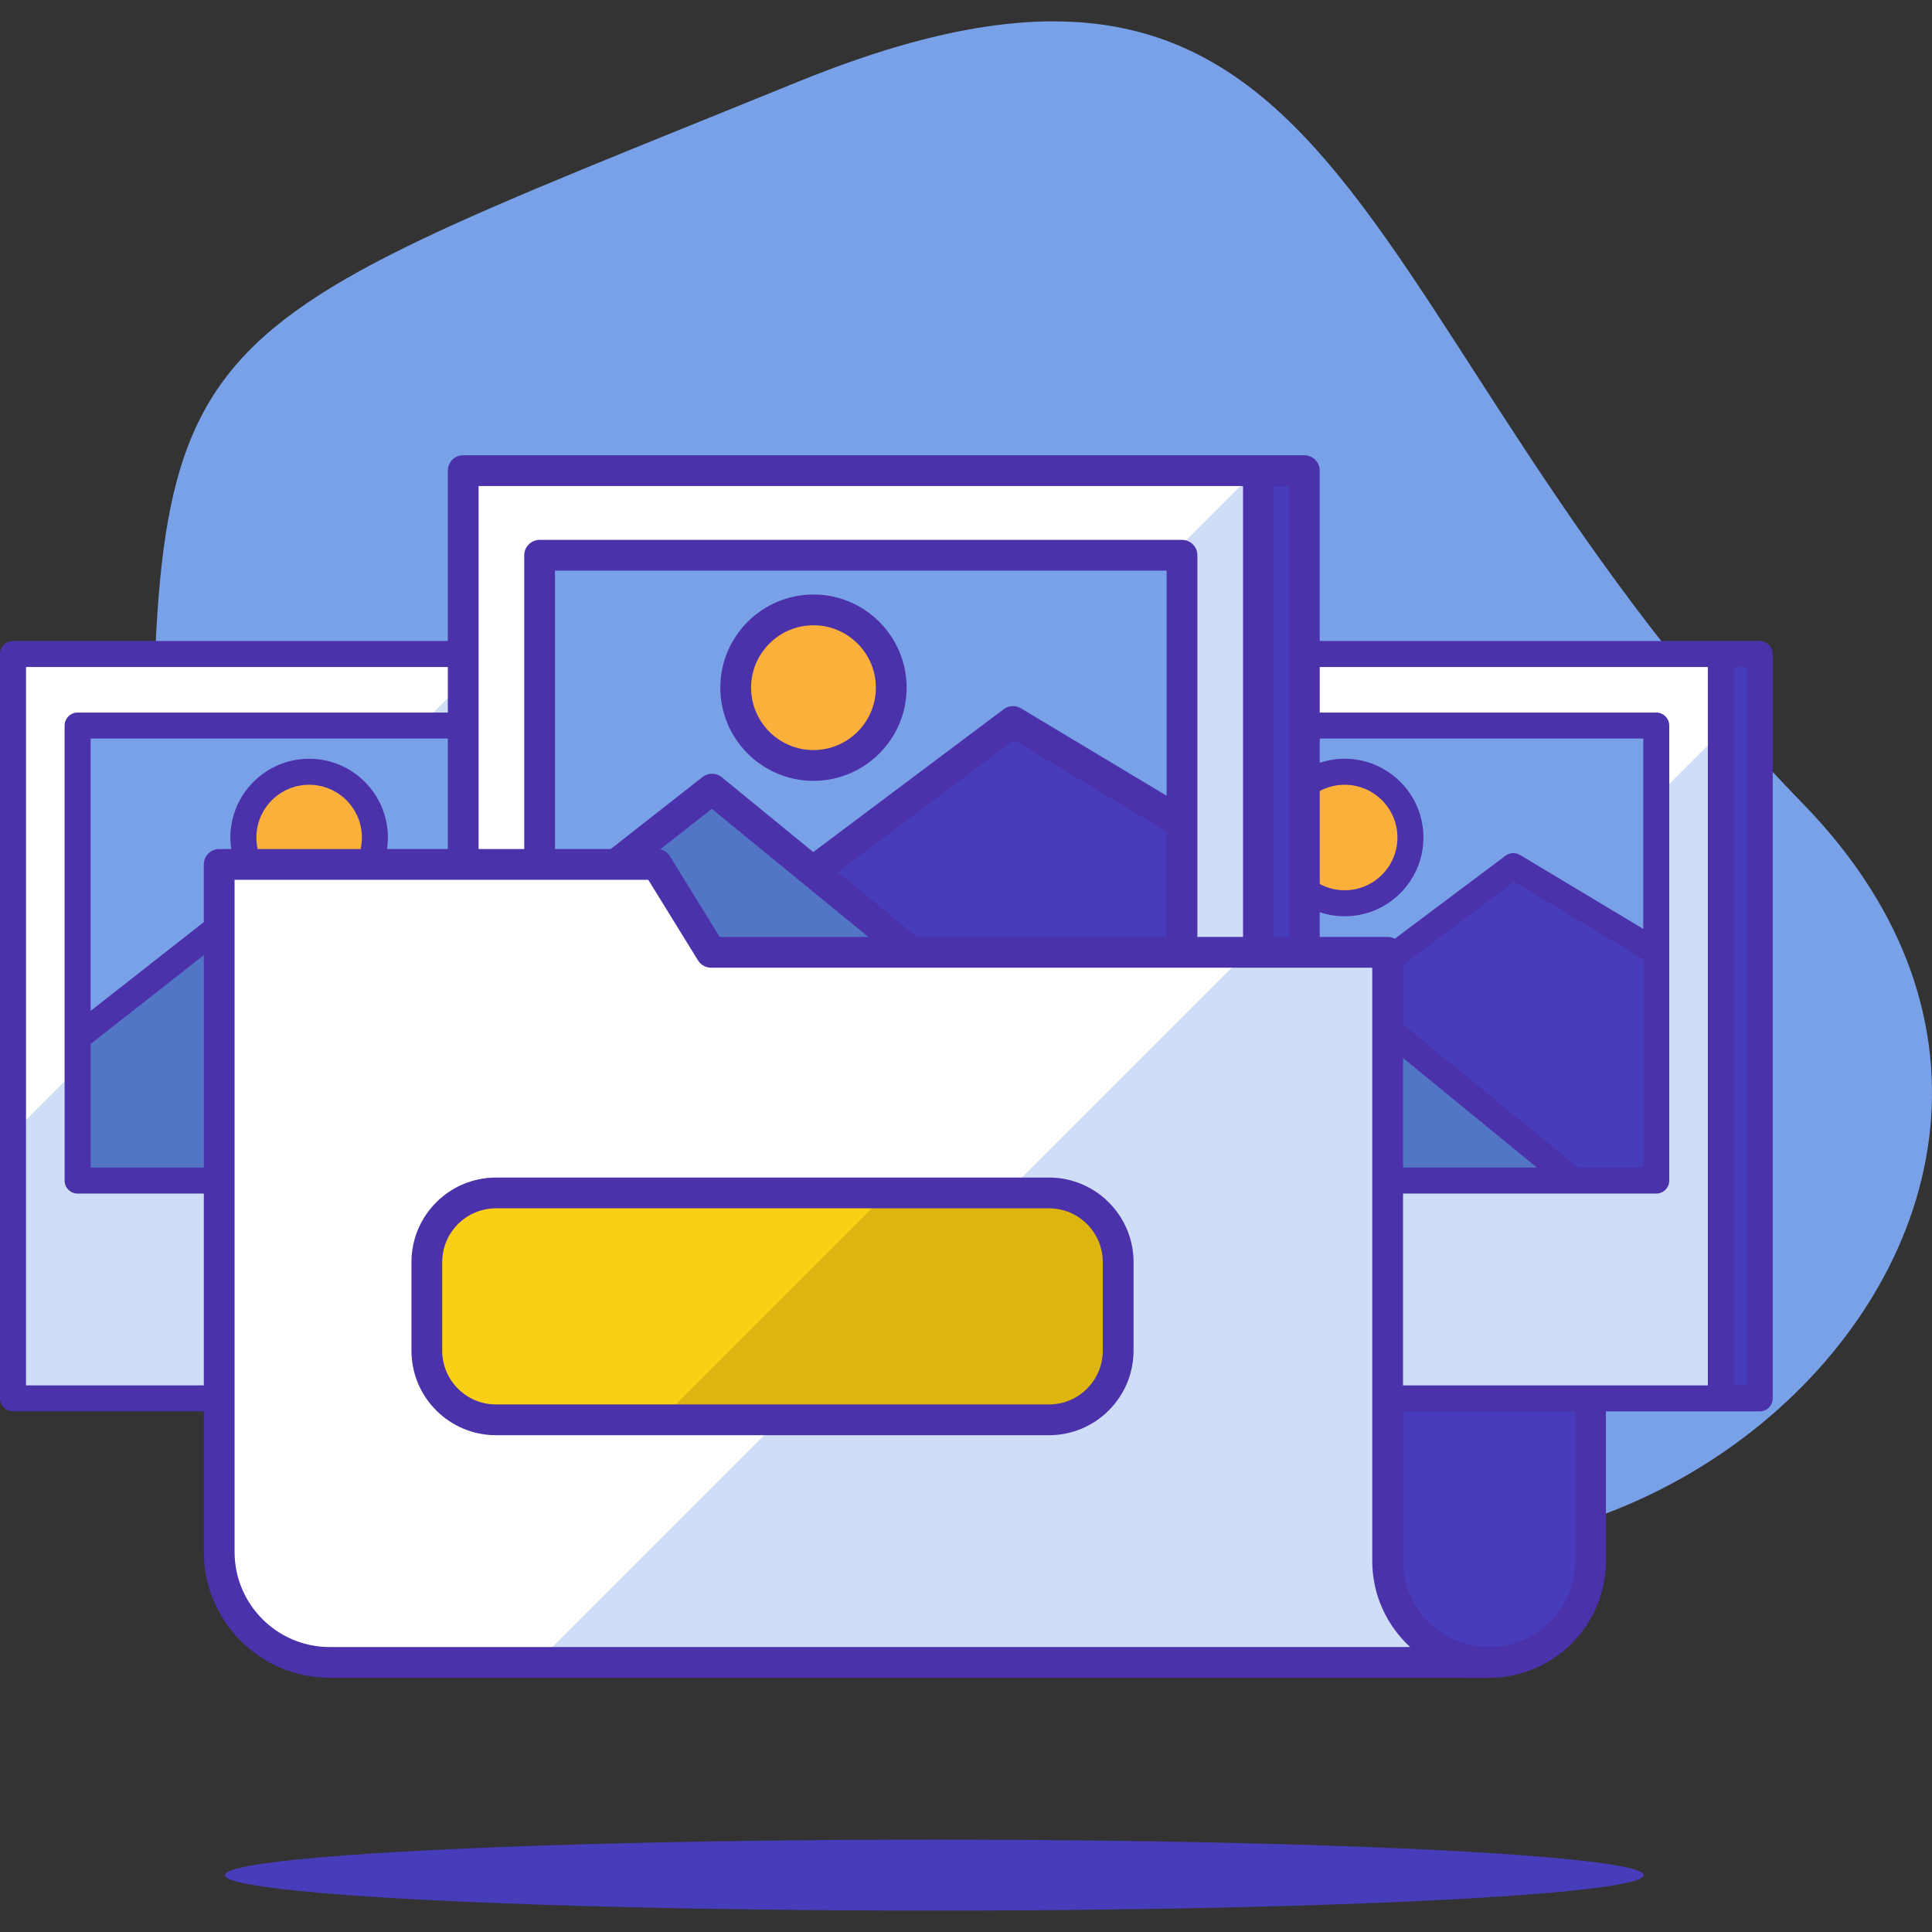<?xml version="1.0" encoding="windows-1252"?>
<!-- Generator: Adobe Illustrator 19.0.0, SVG Export Plug-In . SVG Version: 6.00 Build 0)  -->
<svg xmlns="http://www.w3.org/2000/svg" xmlns:xlink="http://www.w3.org/1999/xlink" version="1.1" id="Capa_1" x="0px" y="0px" viewBox="0 0 512 512" style="enable-background:new 0 0 512 512;" xml:space="preserve">
<rect x="0" y="0" width="512" height="512" fill="#333333" stroke="none"/>
<path style="fill:#79A1E8;" d="M477.786,212.977C589.529,327.741,401.69,482.6,284.977,372.469  C132.29,228.393,40.437,396.95,40.437,240.01S38.609,92.032,211.508,21.659C362.286-39.711,354.633,86.494,477.786,212.977z"/>
<path style="fill:#473CBA;" d="M367.736,261.333h53.768v152.341c0,14.848-12.036,26.884-26.884,26.884h-26.884L367.736,261.333  L367.736,261.333z"/>
<path style="fill:#4B31AA;" d="M421.504,257.258h-53.768c-2.251,0-4.076,1.825-4.076,4.076v1.443  c2.974,1.112,5.758,2.737,8.151,4.807v-2.174h45.616v148.265c0,12.576-10.232,22.808-22.808,22.808h-12.561  c1.591,1.466,3.028,3.16,4.32,5.165c0.616,0.955,1.128,1.956,1.558,2.987h6.683c17.071,0,30.96-13.889,30.96-30.96V261.333  C425.579,259.083,423.754,257.258,421.504,257.258z"/>
<rect x="288.166" y="173.324" style="fill:#473CBA;" width="178.17" height="197.26"/>
<rect x="277.873" y="173.324" style="fill:#FFFFFF;" width="178.17" height="197.26"/>
<polygon style="fill:#CFDDF7;" points="456.044,194.074 279.535,370.583 456.044,370.583 "/>
<path style="fill:#4B31AA;" d="M466.335,169.878H277.874c-1.903,0-3.446,1.543-3.446,3.446v197.26c0,1.903,1.543,3.446,3.446,3.446  h188.462c1.903,0,3.446-1.543,3.446-3.446v-197.26C469.781,171.421,468.238,169.878,466.335,169.878z M281.32,367.138V176.769  h171.278v190.368H281.32z M462.89,367.138h-3.4V176.769h3.4V367.138z"/>
<rect x="294.996" y="192.281" style="fill:#79A1E8;" width="143.924" height="120.585"/>
<polygon style="fill:#473CBA;" points="438.933,252.255 401.052,229.526 340.442,274.984 340.442,312.865 438.933,312.865 "/>
<polygon style="fill:#5275C6;" points="294.997,274.984 333.623,244.679 416.962,312.865 294.997,312.865 "/>
<path style="fill:#4B31AA;" d="M438.921,188.835H294.997c-1.903,0-3.446,1.543-3.446,3.446v120.584c0,1.903,1.543,3.446,3.446,3.446  h143.924c1.903,0,3.446-1.543,3.446-3.446V192.281C442.366,190.378,440.824,188.835,438.921,188.835z M435.475,195.727v50.435  l-32.651-19.59c-1.201-0.721-2.719-0.643-3.84,0.198l-42.683,32.012l-20.496-16.769c-1.248-1.022-3.039-1.039-4.309-0.045  L298.442,267.9v-72.173L435.475,195.727L435.475,195.727z M298.442,309.419V276.66l35.136-27.566l73.731,60.325H298.442z   M418.192,309.419l-56.398-46.143l39.471-29.603l34.21,20.525v55.221L418.192,309.419L418.192,309.419z"/>
<circle style="fill:#FBB03B;" cx="356.352" cy="221.95" r="17.426"/>
<path style="fill:#4B31AA;" d="M356.352,242.821c-11.508,0-20.871-9.362-20.871-20.871s9.363-20.871,20.871-20.871  c11.509,0,20.871,9.363,20.871,20.871S367.861,242.821,356.352,242.821z M356.352,207.97c-7.708,0-13.98,6.271-13.98,13.98  c0,7.708,6.271,13.979,13.98,13.979s13.98-6.271,13.98-13.979S364.06,207.97,356.352,207.97z"/>
<rect x="13.738" y="173.324" style="fill:#473CBA;" width="178.17" height="197.26"/>
<rect x="3.445" y="173.324" style="fill:#FFFFFF;" width="178.17" height="197.26"/>
<polygon style="fill:#CFDDF7;" points="130.363,173.324 3.446,300.241 3.446,370.583 181.616,370.583 181.616,173.324 "/>
<path style="fill:#4B31AA;" d="M191.907,169.878H3.446c-1.903,0-3.446,1.543-3.446,3.446v197.26c0,1.903,1.543,3.446,3.446,3.446  h188.462c1.903,0,3.446-1.543,3.446-3.446v-197.26C195.353,171.421,193.81,169.878,191.907,169.878z M6.892,367.138V176.769H178.17  v190.368H6.892z M188.462,367.138h-3.4V176.769h3.4V367.138z"/>
<rect x="20.568" y="192.281" style="fill:#79A1E8;" width="143.924" height="120.585"/>
<polygon style="fill:#473CBA;" points="164.505,252.255 126.624,229.526 66.014,274.984 66.014,312.865 164.505,312.865 "/>
<polygon style="fill:#5275C6;" points="20.569,274.984 59.195,244.679 142.534,312.865 20.569,312.865 "/>
<path style="fill:#4B31AA;" d="M164.493,188.835H20.569c-1.903,0-3.446,1.543-3.446,3.446v120.584c0,1.903,1.543,3.446,3.446,3.446  h143.924c1.903,0,3.446-1.543,3.446-3.446V192.281C167.938,190.378,166.396,188.835,164.493,188.835z M161.047,195.727v50.435  l-32.651-19.59c-1.201-0.721-2.719-0.643-3.84,0.198l-42.683,32.012l-20.496-16.769c-1.248-1.022-3.039-1.039-4.309-0.045  L24.014,267.9v-72.173L161.047,195.727L161.047,195.727z M24.014,309.419V276.66l35.136-27.566l73.731,60.325H24.014z   M143.764,309.419l-56.398-46.143l39.471-29.603l34.21,20.525v55.221L143.764,309.419L143.764,309.419z"/>
<circle style="fill:#FBB03B;" cx="81.924" cy="221.95" r="17.426"/>
<path style="fill:#4B31AA;" d="M81.924,242.821c-11.508,0-20.871-9.362-20.871-20.871s9.363-20.871,20.871-20.871  c11.509,0,20.871,9.363,20.871,20.871S93.433,242.821,81.924,242.821z M81.924,207.97c-7.708,0-13.98,6.271-13.98,13.98  c0,7.708,6.271,13.979,13.98,13.979c7.708,0,13.98-6.271,13.98-13.979S89.632,207.97,81.924,207.97z"/>
<rect x="134.928" y="124.726" style="fill:#473CBA;" width="210.74" height="233.319"/>
<rect x="122.755" y="124.726" style="fill:#FFFFFF;" width="210.74" height="233.319"/>
<polygon style="fill:#CFDDF7;" points="122.755,334.788 122.755,358.046 333.495,358.046 333.495,124.726 332.817,124.726 "/>
<path style="fill:#4B31AA;" d="M345.668,120.65H122.755c-2.251,0-4.076,1.825-4.076,4.076v233.32c0,2.251,1.825,4.076,4.076,4.076  h222.913c2.251,0,4.076-1.825,4.076-4.076v-233.32C349.743,122.475,347.919,120.65,345.668,120.65z M126.83,353.97V128.802h202.589  V353.97L126.83,353.97L126.83,353.97z M341.592,353.97h-4.022V128.802h4.022V353.97z"/>
<rect x="143.008" y="147.149" style="fill:#79A1E8;" width="170.234" height="142.628"/>
<polygon style="fill:#473CBA;" points="313.257,218.087 268.45,191.203 196.76,244.97 196.76,289.777 313.257,289.777 "/>
<polygon style="fill:#5275C6;" points="143.008,244.97 188.695,209.125 287.269,289.777 143.008,289.777 "/>
<path style="fill:#4B31AA;" d="M313.242,143.073H143.008c-2.251,0-4.076,1.825-4.076,4.076v142.627c0,2.251,1.825,4.076,4.076,4.076  h170.234c2.251,0,4.076-1.825,4.076-4.076V147.149C317.317,144.898,315.493,143.073,313.242,143.073z M309.166,151.225v59.655  l-38.619-23.171c-1.421-0.853-3.216-0.76-4.542,0.234l-50.486,37.864l-24.243-19.835c-1.476-1.209-3.595-1.229-5.097-0.053  l-39.096,30.673v-85.367L309.166,151.225L309.166,151.225z M147.083,285.701v-38.748l41.559-32.605l87.209,71.353H147.083z   M288.724,285.701l-66.708-54.578l46.687-35.015l40.463,24.277v65.316L288.724,285.701L288.724,285.701z"/>
<circle style="fill:#FBB03B;" cx="215.58" cy="182.242" r="20.611"/>
<path style="fill:#4B31AA;" d="M215.579,206.928c-13.612,0-24.686-11.074-24.686-24.686c0-13.612,11.074-24.687,24.686-24.687  c13.613,0,24.687,11.075,24.687,24.687C240.266,195.854,229.192,206.928,215.579,206.928z M215.579,165.706  c-9.117,0-16.535,7.418-16.535,16.535s7.418,16.535,16.535,16.535s16.535-7.417,16.535-16.535  C232.115,173.125,224.697,165.706,215.579,165.706z"/>
<ellipse style="fill:#473CBA;" cx="247.591" cy="496.931" rx="187.99" ry="9.409"/>
<path style="fill:#FFFFFF;" d="M58.09,229.079v182.206c0,16.167,13.106,29.273,29.273,29.273H394.62  c-14.847,0-26.884-12.036-26.884-26.884V252.372h-179.29l-14.372-23.293H58.09z"/>
<path style="fill:#CFDDF7;" d="M367.736,413.675V252.372h-37.239L142.311,440.558H394.62  C379.773,440.558,367.736,428.522,367.736,413.675z"/>
<path style="fill:#4B31AA;" d="M394.62,444.634H87.364c-18.389,0-33.349-14.96-33.349-33.349V229.079  c0-2.251,1.825-4.076,4.076-4.076h115.983c1.413,0,2.726,0.732,3.469,1.935l13.178,21.357h177.015c2.251,0,4.076,1.825,4.076,4.076  v161.302c0,12.576,10.232,22.808,22.808,22.808c2.251,0,4.076,1.825,4.076,4.076C398.695,442.809,396.87,444.634,394.62,444.634z   M62.166,233.155v178.13c0,13.894,11.304,25.197,25.198,25.197h286.342c-6.171-5.664-10.046-13.792-10.046-22.808V256.448H188.446  c-1.413,0-2.726-0.732-3.469-1.935l-13.178-21.357L62.166,233.155L62.166,233.155z"/>
<path style="fill:#F9D015;" d="M278.005,376.27H131.437c-10.118,0-18.32-8.202-18.32-18.32v-23.489  c0-10.118,8.202-18.32,18.32-18.32h146.567c10.118,0,18.32,8.202,18.32,18.32v23.489C296.324,368.068,288.122,376.27,278.005,376.27  z"/>
<path style="fill:#DDB510;" d="M278.005,316.141h-42.863l-60.129,60.129h102.991c10.118,0,18.32-8.202,18.32-18.32v-23.489  C296.324,324.343,288.122,316.141,278.005,316.141z"/>
<path style="fill:#4B31AA;" d="M278.005,380.345H131.437c-12.349,0-22.396-10.047-22.396-22.395v-23.489  c0-12.349,10.047-22.396,22.396-22.396h146.567c12.348,0,22.395,10.047,22.395,22.396v23.489  C300.4,370.299,290.353,380.345,278.005,380.345z M131.437,320.217c-7.854,0-14.244,6.39-14.244,14.245v23.489  c0,7.854,6.39,14.244,14.244,14.244h146.567c7.854,0,14.244-6.39,14.244-14.244v-23.489c0-7.855-6.39-14.245-14.244-14.245H131.437z  "/>
<g>
</g>
<g>
</g>
<g>
</g>
<g>
</g>
<g>
</g>
<g>
</g>
<g>
</g>
<g>
</g>
<g>
</g>
<g>
</g>
<g>
</g>
<g>
</g>
<g>
</g>
<g>
</g>
<g>
</g>
</svg>